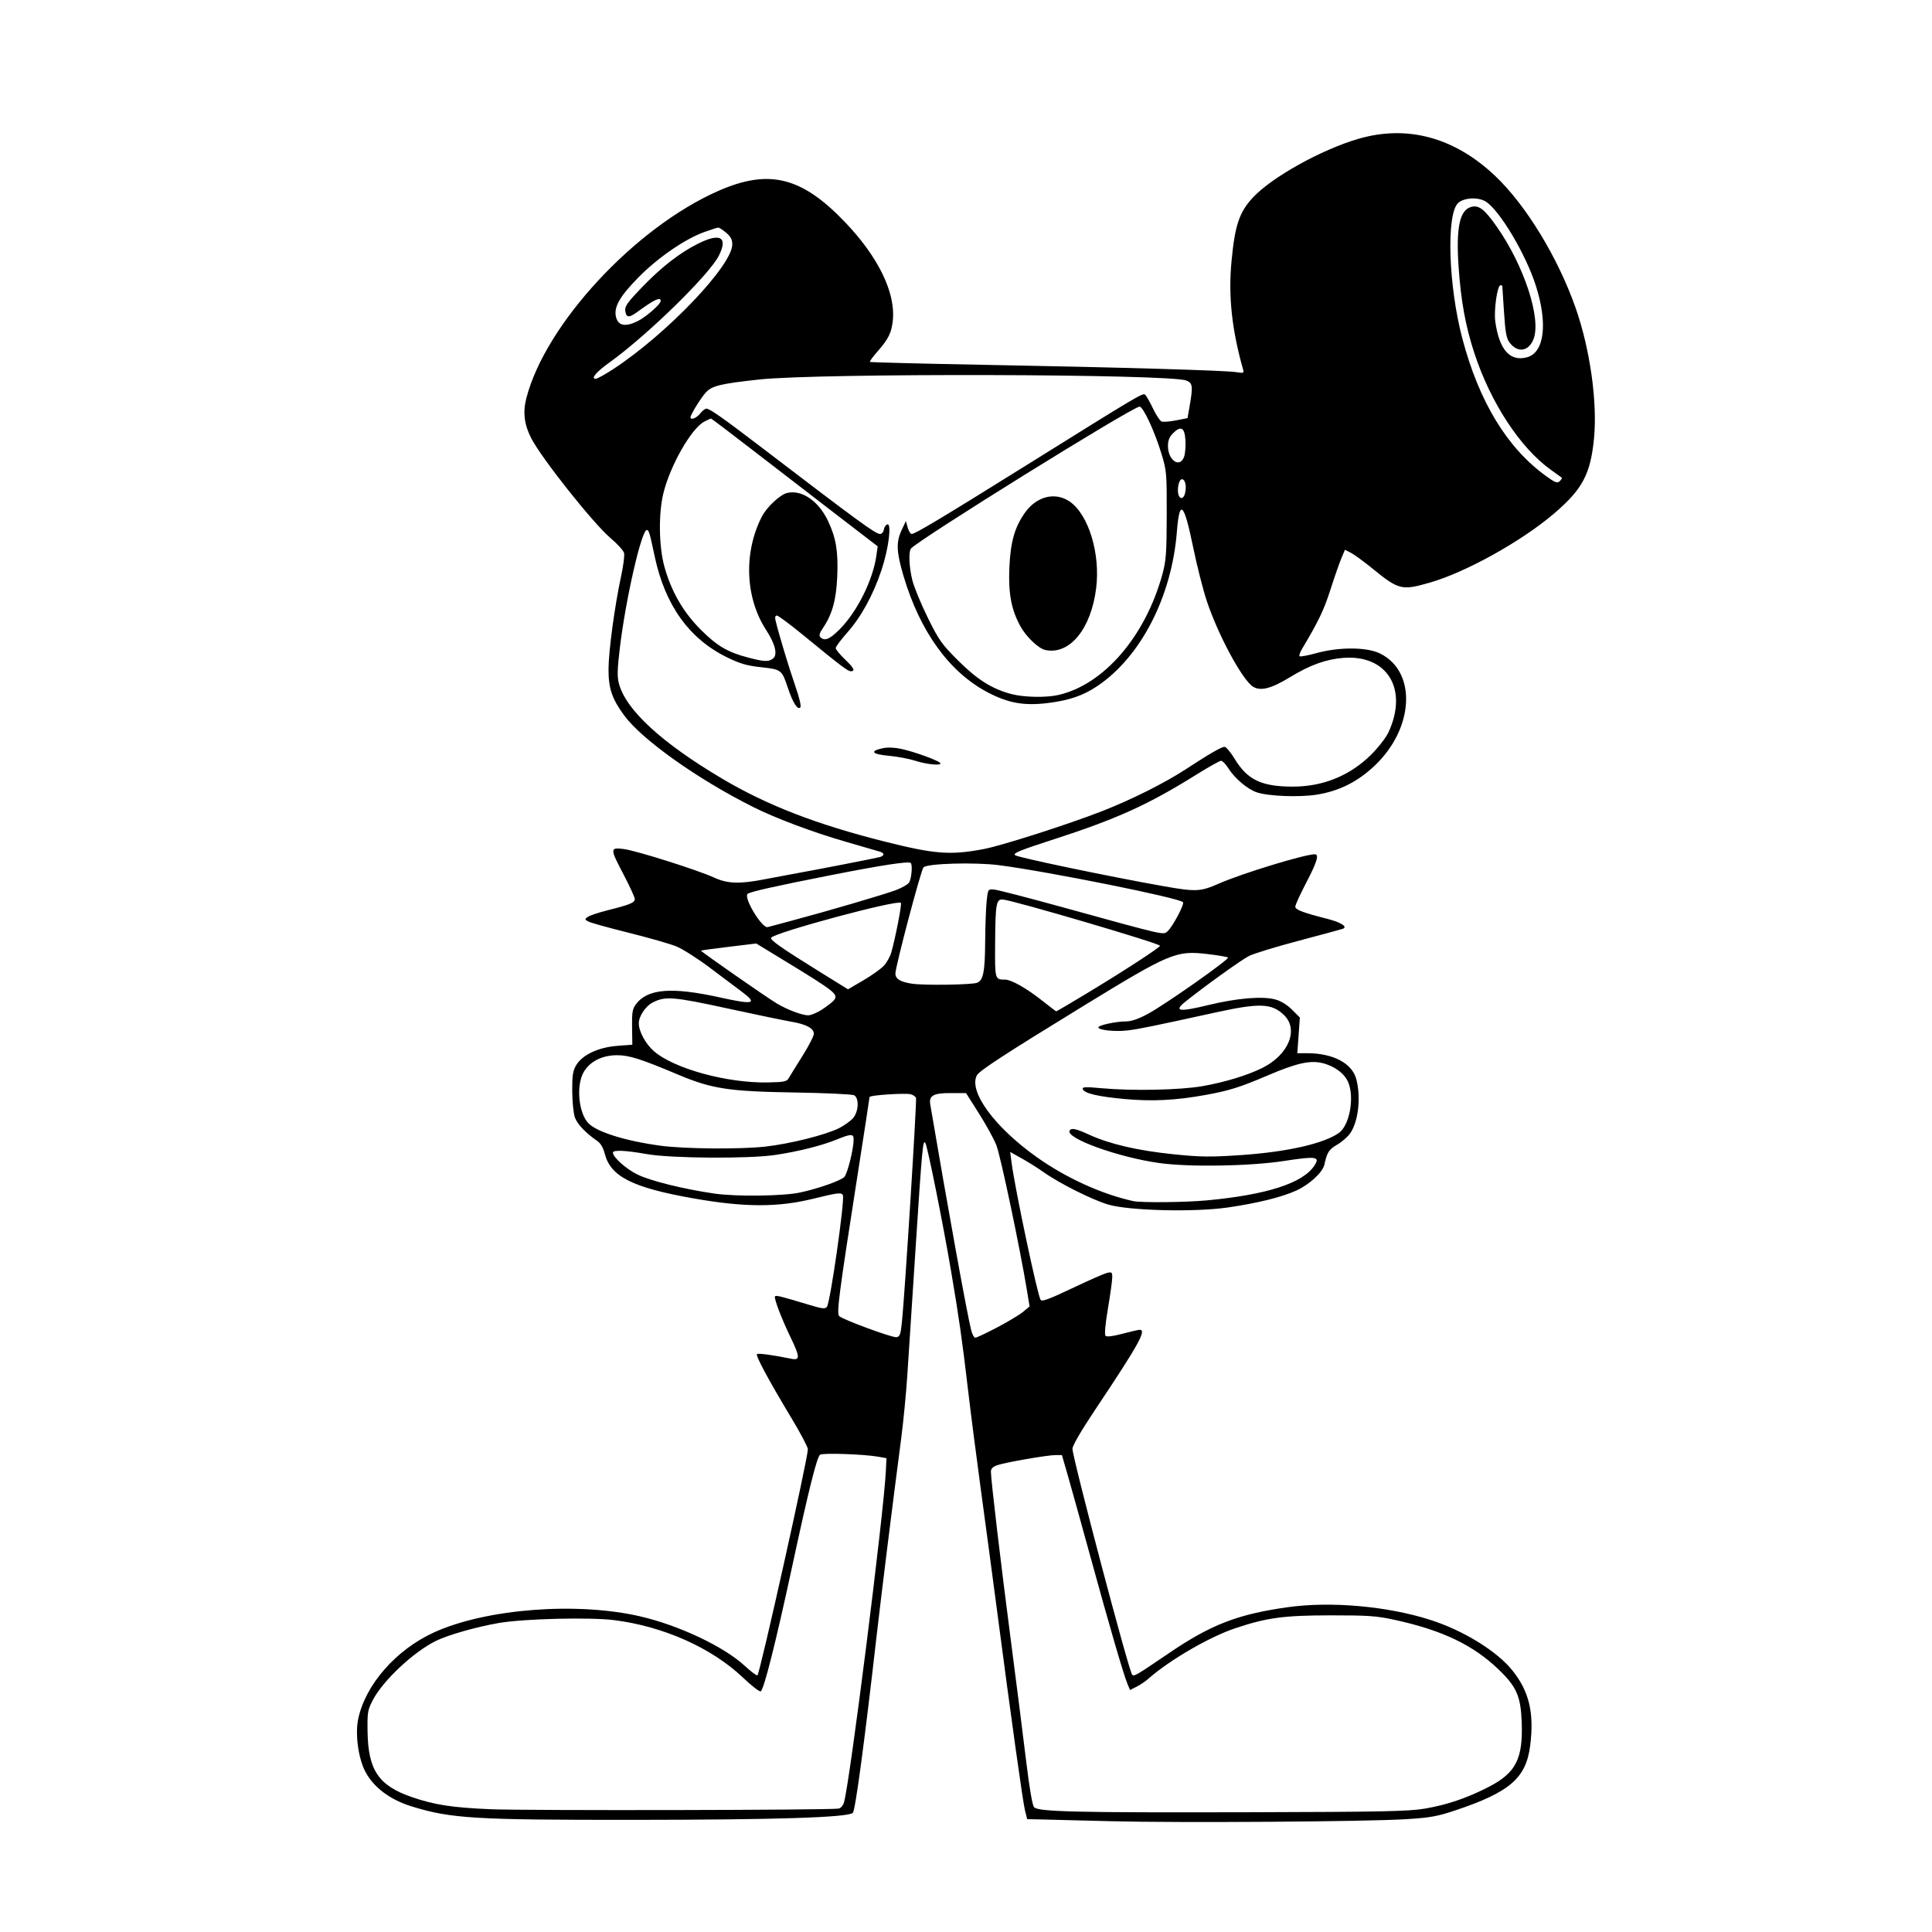 <?xml version="1.0" encoding="UTF-8" standalone="no"?>
<!-- Created with Inkscape (http://www.inkscape.org/) -->

<svg
   width="300mm"
   height="300mm"
   viewBox="0 0 300 300"
   version="1.1"
   id="svg978"
   sodipodi:docname="dee_dee_badass_goth.svg"
   inkscape:version="1.2.2 (732a01da63, 2022-12-09)"
   xmlns:inkscape="http://www.inkscape.org/namespaces/inkscape"
   xmlns:sodipodi="http://sodipodi.sourceforge.net/DTD/sodipodi-0.dtd"
   xmlns="http://www.w3.org/2000/svg"
   xmlns:svg="http://www.w3.org/2000/svg">
  <sodipodi:namedview
     id="namedview980"
     pagecolor="#505050"
     bordercolor="#eeeeee"
     borderopacity="1"
     inkscape:showpageshadow="0"
     inkscape:pageopacity="0"
     inkscape:pagecheckerboard="0"
     inkscape:deskcolor="#505050"
     inkscape:document-units="mm"
     showgrid="false"
     inkscape:zoom="0.18462928"
     inkscape:cx="311.43489"
     inkscape:cy="904.51526"
     inkscape:window-width="1920"
     inkscape:window-height="1009"
     inkscape:window-x="-8"
     inkscape:window-y="-8"
     inkscape:window-maximized="1"
     inkscape:current-layer="layer1" />
  <defs
     id="defs975">
    <clipPath
       clipPathUnits="userSpaceOnUse"
       id="clipPath1950">
      <path
         style="fill:#000000;stroke:none;stroke-width:0.2;stroke-linejoin:round;paint-order:stroke fill markers;stop-color:#000000"
         d="m 50.467,101.995 -2.407,-7.758 6.365,5.225 2.913,-9.627 -5.985,-6.428 -8.772,1.868 -1.393,13.49 7.062,6.143"
         id="path1952" />
    </clipPath>
  </defs>
  <g
     inkscape:label="Layer 1"
     inkscape:groupmode="layer"
     id="layer1"
     transform="translate(-97.524,8.397)">
    <path
       style="fill:#000000;stroke-width:0.309"
       d="m 269.926,274.398 c -4.842,-0.128 -9.726,-0.251 -10.853,-0.274 l -2.049,-0.042 -0.334,-1.328 c -0.338,-1.342 -2.067,-13.701 -4.373,-31.263 -0.692,-5.267 -1.818,-13.678 -2.502,-18.69 -0.685,-5.012 -1.584,-12.022 -2,-15.578 -0.875,-7.495 -1.369,-10.944 -2.635,-18.404 -1.226,-7.221 -3.606,-19.084 -3.954,-19.706 -0.392,-0.7 -0.513,0.605 -1.57,16.926 -0.501,7.731 -1.062,16.35 -1.247,19.153 -0.185,2.803 -0.61,7.182 -0.944,9.731 -1.344,10.259 -3.075,24.169 -3.826,30.738 -1.918,16.776 -3.298,27.045 -3.689,27.439 -0.713,0.719 -11.937,1.078 -34.012,1.09 -24.81,0.013 -28.349,-0.201 -34.481,-2.086 -3.402,-1.046 -5.995,-3.011 -7.255,-5.499 -1.055,-2.082 -1.54,-5.755 -1.064,-8.051 1.111,-5.351 5.889,-10.802 11.827,-13.495 8.075,-3.661 22.161,-4.745 31.994,-2.462 6.018,1.397 12.975,4.69 16.196,7.664 0.991,0.915 1.885,1.581 1.987,1.479 0.407,-0.407 7.828,-33.682 7.828,-35.1 0,-0.331 -1.156,-2.521 -2.569,-4.866 -3.48,-5.777 -5.573,-9.663 -5.334,-9.903 0.176,-0.176 2.417,0.127 5.354,0.724 1.348,0.274 1.329,-0.3 -0.112,-3.28 -1.445,-2.99 -2.664,-6.2 -2.439,-6.425 0.181,-0.181 0.931,0.006 5.254,1.314 2.083,0.63 2.524,0.68 2.807,0.318 0.517,-0.662 2.785,-16.513 2.477,-17.315 -0.183,-0.476 -0.779,-0.408 -4.541,0.519 -5.601,1.381 -10.773,1.363 -18.815,-0.065 -9.361,-1.662 -12.735,-3.379 -13.631,-6.938 -0.22,-0.872 -0.639,-1.596 -1.114,-1.923 -1.853,-1.275 -3.167,-2.658 -3.525,-3.711 -0.213,-0.626 -0.394,-2.459 -0.403,-4.073 -0.013,-2.423 0.094,-3.123 0.618,-4.014 0.939,-1.598 3.444,-2.776 6.377,-2.998 l 2.338,-0.177 -0.04,-2.712 c -0.034,-2.293 0.058,-2.844 0.595,-3.567 1.799,-2.421 5.547,-2.725 13.072,-1.06 5.227,1.157 5.879,0.989 3.396,-0.875 -0.912,-0.684 -3.187,-2.392 -5.056,-3.795 -1.869,-1.403 -4.182,-2.87 -5.139,-3.259 -0.957,-0.389 -4.279,-1.34 -7.38,-2.113 -3.102,-0.773 -5.923,-1.556 -6.27,-1.742 -0.587,-0.314 -0.594,-0.364 -0.1,-0.725 0.291,-0.213 1.69,-0.678 3.107,-1.034 3.456,-0.867 4.197,-1.174 4.197,-1.742 0,-0.264 -0.765,-1.938 -1.699,-3.72 -2.174,-4.145 -2.176,-4.298 -0.065,-4.05 1.873,0.22 11.533,3.268 14.1,4.449 2.057,0.946 3.942,1.012 7.745,0.271 1.444,-0.281 3.39,-0.647 4.325,-0.813 3.318,-0.589 13.138,-2.497 13.67,-2.657 0.297,-0.089 0.541,-0.276 0.541,-0.414 0,-0.139 -0.243,-0.325 -0.541,-0.415 -0.297,-0.09 -2.7,-0.787 -5.338,-1.55 -5.12,-1.48 -10.828,-3.622 -14.355,-5.388 -8.609,-4.31 -17.268,-10.457 -20.03,-14.219 -1.894,-2.58 -2.443,-4.2 -2.433,-7.173 0.011,-2.841 0.957,-9.837 1.961,-14.478 0.344,-1.591 0.549,-3.2 0.454,-3.574 -0.094,-0.375 -1.037,-1.413 -2.095,-2.308 -2.683,-2.269 -10.746,-12.427 -12.336,-15.542 -1.076,-2.108 -1.305,-3.995 -0.748,-6.17 2.941,-11.482 16.85,-26.504 29.82,-32.207 7.842,-3.448 12.91,-2.205 19.638,4.819 5.186,5.414 7.897,10.974 7.453,15.287 -0.198,1.925 -0.679,2.901 -2.384,4.836 -0.718,0.814 -1.246,1.539 -1.175,1.611 0.072,0.072 8.047,0.276 17.724,0.454 21.065,0.388 37.532,0.867 39.19,1.14 1.085,0.179 1.19,0.139 1.041,-0.39 -1.765,-6.25 -2.317,-11.412 -1.802,-16.86 0.528,-5.59 1.208,-7.605 3.334,-9.882 2.934,-3.143 10.562,-7.393 16.3,-9.081 7.612,-2.239 14.945,-0.27 21.277,5.716 4.782,4.52 9.731,12.62 12.494,20.45 2.272,6.436 3.442,14.766 2.87,20.44 -0.55,5.462 -1.796,7.797 -6.156,11.528 -5.054,4.326 -13.705,9.142 -19.322,10.757 -4.366,1.256 -4.828,1.143 -8.91,-2.18 -1.323,-1.077 -2.826,-2.176 -3.34,-2.441 l -0.934,-0.483 -0.558,1.324 c -0.307,0.728 -1.077,2.94 -1.711,4.915 -1.007,3.14 -1.834,4.863 -4.38,9.132 -0.323,0.541 -0.504,1.067 -0.402,1.169 0.102,0.102 1.281,-0.118 2.62,-0.487 3.541,-0.977 7.855,-0.949 9.895,0.064 5.722,2.841 5.284,11.625 -0.868,17.428 -2.657,2.506 -5.511,3.932 -8.985,4.486 -2.688,0.429 -7.46,0.248 -9.277,-0.352 -1.446,-0.478 -3.429,-2.145 -4.423,-3.72 -0.413,-0.655 -0.928,-1.191 -1.145,-1.191 -0.216,0 -1.987,0.995 -3.935,2.211 -7.376,4.605 -12.215,6.801 -21.923,9.947 -5.433,1.761 -6.462,2.18 -6.141,2.501 0.339,0.339 14.752,3.348 23.1,4.823 4.994,0.882 5.694,0.849 8.556,-0.41 3.584,-1.576 13.27,-4.539 14.877,-4.55 0.73,-0.004 0.383,1.161 -1.313,4.408 -0.934,1.79 -1.699,3.464 -1.699,3.721 0,0.483 1.148,0.92 5.008,1.904 2.112,0.539 3.187,1.239 2.364,1.54 -0.232,0.085 -3.307,0.918 -6.834,1.852 -3.527,0.934 -7.002,1.998 -7.723,2.364 -1.196,0.608 -7.01,4.786 -9.917,7.126 -1.822,1.467 -0.924,1.598 3.527,0.514 4.484,-1.092 8.475,-1.43 10.475,-0.887 0.865,0.235 1.831,0.827 2.594,1.59 l 1.215,1.215 -0.197,2.771 -0.197,2.771 h 1.526 c 4.029,0 6.985,1.56 7.633,4.029 0.737,2.811 0.328,6.518 -0.925,8.374 -0.37,0.548 -1.287,1.355 -2.039,1.794 -1.301,0.76 -1.57,1.179 -1.993,3.102 -0.264,1.203 -2.325,3.106 -4.364,4.029 -2.286,1.035 -6.001,1.953 -10.623,2.626 -5.176,0.753 -15.312,0.507 -18.57,-0.45 -2.491,-0.732 -7.6,-3.295 -10.067,-5.05 -0.835,-0.594 -2.338,-1.539 -3.341,-2.1 l -1.824,-1.02 0.219,1.678 c 0.537,4.109 4,20.472 4.507,21.291 0.191,0.309 1.33,-0.11 4.84,-1.78 2.525,-1.201 4.971,-2.279 5.437,-2.396 0.774,-0.194 0.847,-0.137 0.847,0.665 0,0.482 -0.3,2.658 -0.667,4.834 -0.427,2.536 -0.56,4.064 -0.37,4.255 0.191,0.191 1.124,0.078 2.598,-0.314 1.265,-0.336 2.474,-0.615 2.687,-0.619 1.143,-0.022 -0.137,2.283 -6.838,12.314 -2.23,3.338 -3.588,5.668 -3.588,6.156 0,1.404 8.76,34.568 9.267,35.084 0.302,0.308 0.603,0.131 5.78,-3.388 6.48,-4.406 10.694,-6.026 18.472,-7.102 6.629,-0.917 15.292,-0.152 21.906,1.934 5.218,1.646 10.497,4.892 12.928,7.948 2.572,3.234 3.356,6.574 2.723,11.594 -0.641,5.077 -3.147,7.247 -11.658,10.095 -2.751,0.921 -3.879,1.122 -7.584,1.356 -6.169,0.389 -35.499,0.589 -45.963,0.313 z m 48.82,-1.949 c 3.448,-0.58 6.615,-1.656 9.963,-3.385 4.214,-2.176 5.323,-4.367 5.104,-10.081 -0.153,-3.983 -0.8,-5.464 -3.545,-8.106 -3.988,-3.839 -8.751,-6.119 -16.166,-7.74 -2.842,-0.621 -4.084,-0.708 -10.04,-0.702 -7.208,0.006 -9.799,0.358 -14.696,1.99 -4.04,1.346 -10.313,4.994 -13.57,7.892 -0.425,0.378 -1.229,0.917 -1.787,1.199 l -1.014,0.512 -0.423,-1.017 c -0.597,-1.433 -2.819,-9.064 -5.715,-19.625 -1.362,-4.967 -2.918,-10.562 -3.457,-12.434 l -0.981,-3.403 h -0.994 c -1.287,0 -7.772,1.126 -9.049,1.571 -0.695,0.242 -0.984,0.538 -0.984,1.008 1.9e-4,1.241 1.532,14.212 3.089,26.151 0.853,6.541 1.92,14.952 2.371,18.69 0.518,4.29 0.977,6.967 1.244,7.26 0.65,0.712 6.577,0.849 33.611,0.779 20.471,-0.053 24.539,-0.137 27.041,-0.558 z m -91.002,-0.008 c 0.355,-0.067 0.704,-0.484 0.849,-1.013 0.952,-3.483 6.172,-44.859 6.485,-51.399 l 0.096,-1.999 -1.236,-0.223 c -2.201,-0.397 -8.63,-0.622 -9.069,-0.318 -0.5,0.346 -1.759,5.388 -4.359,17.452 -2.527,11.726 -4.4,19.147 -4.87,19.295 -0.209,0.066 -1.46,-0.907 -2.78,-2.163 -4.827,-4.592 -12.327,-7.935 -19.961,-8.896 -3.809,-0.479 -14.065,-0.224 -17.945,0.448 -3.522,0.609 -7.948,1.877 -9.816,2.812 -3.448,1.725 -8.133,6.127 -9.698,9.11 -0.829,1.581 -0.886,1.916 -0.841,4.94 0.09,5.98 1.713,8.385 6.854,10.158 3.527,1.216 6.282,1.642 12.245,1.893 5.517,0.232 52.742,0.146 54.046,-0.099 z m 9.834,-75.59 c 0.445,-4.258 2.336,-34.364 2.183,-34.763 -0.083,-0.216 -0.448,-0.471 -0.811,-0.566 -0.868,-0.227 -6.403,0.141 -6.403,0.425 0,0.121 -0.889,5.904 -1.975,12.851 -2.767,17.691 -3.163,20.745 -2.742,21.166 0.538,0.538 8.194,3.362 8.888,3.278 0.531,-0.064 0.652,-0.4 0.86,-2.392 z m 14.766,0.883 c 1.671,-0.874 3.491,-1.967 4.045,-2.429 l 1.007,-0.841 -0.398,-2.436 c -1.069,-6.536 -4.125,-21.035 -4.769,-22.631 -0.4,-0.991 -1.621,-3.209 -2.713,-4.928 l -1.985,-3.126 -2.372,-0.008 c -2.701,-0.011 -3.416,0.39 -3.181,1.78 2.616,15.465 5.749,32.747 6.354,35.051 0.167,0.637 0.455,1.158 0.64,1.158 0.185,0 1.703,-0.715 3.373,-1.588 z m 32.566,-19.736 c 9.351,-0.874 14.928,-2.677 16.717,-5.407 0.912,-1.392 0.304,-1.485 -4.705,-0.716 -5.356,0.822 -14.741,0.976 -19.426,0.318 -6.407,-0.899 -14.597,-3.874 -13.876,-5.04 0.279,-0.452 0.958,-0.305 3.079,0.666 3.136,1.436 7.527,2.453 13.002,3.012 4.31,0.44 5.733,0.458 10.503,0.134 7.178,-0.487 12.889,-1.781 15.232,-3.449 1.644,-1.171 2.434,-5.48 1.44,-7.859 -0.572,-1.369 -2.192,-2.56 -4.072,-2.994 -1.899,-0.438 -3.991,0.039 -8.396,1.917 -4.368,1.862 -5.963,2.365 -9.623,3.034 -4.647,0.85 -8.34,1.038 -12.635,0.643 -4.143,-0.381 -6.273,-0.883 -6.488,-1.528 -0.119,-0.358 0.358,-0.382 2.911,-0.148 4.796,0.44 12.21,0.286 15.702,-0.327 3.449,-0.605 6.974,-1.681 9.283,-2.834 4.087,-2.041 5.676,-5.977 3.32,-8.224 -1.901,-1.813 -3.761,-1.877 -10.66,-0.365 -9.772,2.142 -11.83,2.562 -13.584,2.774 -1.917,0.231 -4.559,-0.04 -4.559,-0.468 0,-0.339 2.755,-0.933 4.324,-0.933 0.805,0 1.917,-0.385 3.35,-1.158 2.713,-1.465 12.73,-8.509 12.456,-8.76 -0.112,-0.103 -1.537,-0.345 -3.167,-0.537 -4.904,-0.578 -5.801,-0.202 -19.453,8.161 -11.925,7.305 -15.99,9.953 -16.37,10.664 -1.333,2.49 2.728,8.043 9.293,12.706 4.543,3.227 10.045,5.736 14.972,6.827 1.212,0.268 8.09,0.203 11.43,-0.109 z m -63.175,-1.218 c 2.819,-0.6 6.385,-1.855 6.906,-2.431 0.488,-0.54 1.435,-4.355 1.435,-5.785 0,-0.94 -0.356,-0.941 -2.667,-0.002 -2.335,0.949 -5.962,1.856 -9.535,2.385 -4.134,0.612 -16.177,0.528 -19.925,-0.139 -3.296,-0.586 -5.252,-0.671 -5.252,-0.226 0,0.708 2.055,2.542 3.811,3.4 2.036,0.995 7.162,2.265 11.944,2.958 3.36,0.487 10.657,0.399 13.284,-0.16 z m -5.333,-7.138 c 3.772,-0.421 9.365,-1.823 11.418,-2.864 0.867,-0.44 1.869,-1.17 2.225,-1.623 0.825,-1.049 0.886,-3.063 0.106,-3.481 -0.299,-0.16 -4.504,-0.354 -9.345,-0.432 -10.098,-0.162 -12.757,-0.569 -17.915,-2.742 -5.852,-2.465 -7.666,-3.044 -9.537,-3.044 -2.339,0 -4.256,0.975 -5.209,2.649 -1.161,2.04 -0.794,6.214 0.69,7.855 1.25,1.381 5.716,2.794 11.19,3.54 3.748,0.511 12.399,0.586 16.377,0.143 z m 3.601,-10.631 c 0.188,-0.338 1.141,-1.88 2.118,-3.426 0.977,-1.546 1.776,-3.108 1.776,-3.47 0,-0.844 -1.218,-1.482 -3.589,-1.88 -1,-0.168 -5.432,-1.09 -9.85,-2.049 -8.408,-1.826 -9.639,-1.922 -11.604,-0.906 -1.103,0.571 -2.143,2.146 -2.136,3.234 0.008,1.259 1.047,3.175 2.328,4.3 3.09,2.713 11.388,4.994 17.711,4.87 2.544,-0.05 2.944,-0.133 3.244,-0.672 z m 5.201,-10.67 c 0.777,-0.515 1.581,-1.138 1.787,-1.386 0.79,-0.952 0.362,-1.293 -8.107,-6.452 l -3.932,-2.395 -4.254,0.514 c -2.34,0.283 -4.29,0.549 -4.333,0.592 -0.095,0.094 10.084,7.185 11.76,8.193 1.596,0.96 3.901,1.837 4.87,1.855 0.438,0.008 1.432,-0.407 2.209,-0.921 z m 41.12,-2.513 c 5.842,-3.531 11.326,-7.099 11.326,-7.37 0,-0.351 -22.523,-6.982 -24.361,-7.171 -1.078,-0.111 -1.198,0.555 -1.243,6.913 -0.039,5.495 -0.033,5.516 1.544,5.516 0.954,0 3.33,1.34 5.68,3.202 1.189,0.943 2.209,1.72 2.267,1.727 0.057,0.006 2.212,-1.261 4.788,-2.818 z m -31.556,-4.27 c 0.457,-0.494 0.979,-1.427 1.16,-2.073 0.676,-2.409 1.661,-7.512 1.485,-7.688 -0.532,-0.532 -19.65,4.611 -20.151,5.421 -0.204,0.33 1.673,1.642 7.663,5.356 l 4.271,2.648 2.371,-1.383 c 1.304,-0.761 2.744,-1.787 3.201,-2.281 z m 14.497,2.643 c 0.946,-0.4 1.2,-1.693 1.234,-6.292 0.019,-2.498 0.123,-5.376 0.232,-6.396 0.196,-1.837 0.207,-1.853 1.139,-1.784 0.518,0.038 5.244,1.257 10.503,2.708 16.431,4.532 15.771,4.382 16.465,3.754 0.784,-0.709 2.605,-4.136 2.386,-4.489 -0.393,-0.635 -20.926,-4.768 -28.596,-5.756 -3.727,-0.48 -11.156,-0.266 -11.703,0.337 -0.406,0.448 -4.361,15.397 -4.361,16.485 0,0.841 0.73,1.294 2.543,1.579 1.827,0.288 9.389,0.179 10.158,-0.146 z m -28.92,-9.604 c 5.468,-1.452 14.467,-4.09 16.297,-4.778 0.978,-0.367 1.91,-0.916 2.073,-1.219 0.364,-0.681 0.521,-2.703 0.232,-2.992 -0.307,-0.307 -4.431,0.321 -12.324,1.874 -8.758,1.724 -12.698,2.609 -13.018,2.927 -0.635,0.631 2.265,5.402 3.134,5.155 0.284,-0.081 1.907,-0.515 3.606,-0.967 z m 29.957,-11.158 c 2.837,-0.539 13.177,-3.854 18.389,-5.895 4.578,-1.793 9.66,-4.34 12.975,-6.503 3.742,-2.442 5.524,-3.47 6.015,-3.47 0.235,0 0.941,0.846 1.569,1.879 1.98,3.259 4.169,4.299 9.048,4.299 4.66,0 8.854,-1.711 12.117,-4.943 1.12,-1.109 2.335,-2.675 2.715,-3.498 3.103,-6.719 -0.204,-12.11 -7.08,-11.543 -2.699,0.223 -5.149,1.119 -8.279,3.029 -2.875,1.754 -4.553,2.171 -5.705,1.416 -1.671,-1.095 -5.394,-8.007 -7.151,-13.277 -0.579,-1.737 -1.534,-5.501 -2.121,-8.365 -1.427,-6.957 -2.114,-7.604 -2.527,-2.381 -0.802,10.136 -5.657,19.506 -12.441,24.009 -2.165,1.437 -4.307,2.164 -7.569,2.57 -3.68,0.457 -6.122,0.031 -9.301,-1.623 -5.98,-3.111 -10.571,-9.44 -13.134,-18.104 -1.113,-3.761 -1.172,-5.246 -0.284,-7.142 l 0.651,-1.39 0.278,1.004 c 0.153,0.552 0.436,1.004 0.628,1.004 0.53,0 4.818,-2.57 17.878,-10.716 17.562,-10.953 17.996,-11.211 18.365,-10.905 0.182,0.151 0.73,1.109 1.217,2.13 0.488,1.02 1.092,1.934 1.343,2.03 0.251,0.096 1.26,0.017 2.241,-0.176 l 1.784,-0.351 0.335,-1.921 c 0.527,-3.027 0.46,-3.536 -0.515,-3.914 -2.685,-1.04 -57.099,-1.172 -66.341,-0.161 -5.996,0.656 -7.316,0.975 -8.263,1.995 -0.752,0.811 -2.395,3.462 -2.395,3.867 0,0.494 0.935,0.137 1.489,-0.568 0.334,-0.425 0.771,-0.772 0.971,-0.772 0.535,0 2.577,1.442 9.124,6.445 14.603,11.158 17.152,13.017 17.846,13.017 0.27,0 0.536,-0.302 0.59,-0.671 0.054,-0.369 0.294,-0.735 0.533,-0.814 0.719,-0.237 0.209,3.79 -0.897,7.094 -1.303,3.89 -3.153,7.267 -5.314,9.702 -0.985,1.11 -1.792,2.193 -1.792,2.406 0,0.213 0.626,0.983 1.39,1.712 1.441,1.373 1.701,1.887 0.955,1.887 -0.468,0 -1.569,-0.835 -7.371,-5.591 -2.052,-1.682 -3.902,-3.058 -4.112,-3.058 -0.237,0 -0.32,0.263 -0.221,0.695 0.441,1.911 2.071,7.334 3.047,10.136 0.691,1.985 0.99,3.264 0.806,3.448 -0.416,0.416 -1.162,-0.76 -1.914,-3.021 -0.946,-2.842 -1.002,-2.886 -4.165,-3.233 -2.245,-0.246 -3.271,-0.545 -5.326,-1.553 -5.838,-2.862 -9.583,-8.082 -11.183,-15.586 -0.807,-3.786 -0.921,-4.17 -1.238,-4.17 -0.826,0 -3.273,10.687 -4.184,18.274 -0.401,3.344 -0.433,4.496 -0.152,5.561 1.086,4.107 6.633,9.215 16.078,14.806 6.929,4.101 14.637,7.085 25.116,9.722 7.883,1.984 10.28,2.166 15.48,1.178 z m -10.65,-13.705 c -0.935,-0.305 -2.783,-0.653 -4.108,-0.774 -2.629,-0.24 -3.029,-0.724 -0.967,-1.17 0.771,-0.167 1.833,-0.129 2.912,0.104 1.939,0.418 5.57,1.725 6.008,2.163 0.489,0.489 -1.993,0.281 -3.846,-0.324 z m 22.242,-10.22 c 7.044,-1.615 13.488,-9.103 16.126,-18.738 0.574,-2.096 0.658,-3.254 0.672,-9.194 0.015,-6.559 -0.015,-6.893 -0.835,-9.577 -1.068,-3.493 -2.824,-7.26 -3.384,-7.26 -1.076,0 -34.73,20.908 -35.512,22.062 -0.378,0.558 -0.264,2.915 0.239,4.924 0.261,1.044 1.331,3.636 2.376,5.76 1.725,3.503 2.161,4.121 4.7,6.658 2.965,2.963 5.247,4.406 8.239,5.211 1.968,0.529 5.429,0.602 7.379,0.154 z m -2.049,-6.976 c -1.056,-0.222 -3,-2.075 -3.882,-3.701 -1.412,-2.604 -1.875,-5.068 -1.706,-9.07 0.172,-4.065 0.85,-6.404 2.514,-8.676 1.818,-2.481 4.707,-3.135 6.913,-1.564 2.906,2.069 4.717,8.077 4.048,13.427 -0.792,6.328 -4.122,10.373 -7.888,9.583 z m -42.314,1.348 c 0.789,-0.577 0.399,-2.24 -1.045,-4.463 -3.251,-5.004 -3.519,-12.006 -0.674,-17.584 0.744,-1.459 2.812,-3.407 3.908,-3.682 2.269,-0.57 4.903,1.219 6.377,4.331 1.253,2.645 1.601,4.75 1.432,8.662 -0.156,3.616 -0.78,5.857 -2.225,7.986 -0.53,0.781 -0.636,1.166 -0.388,1.413 0.649,0.649 1.431,0.332 2.97,-1.207 2.727,-2.727 5.192,-7.667 5.724,-11.472 l 0.201,-1.434 -6.38,-4.899 c -3.509,-2.695 -9.303,-7.158 -12.875,-9.919 -3.572,-2.761 -6.553,-5.02 -6.624,-5.02 -0.071,0 -0.536,0.211 -1.034,0.468 -2.012,1.04 -5.314,6.823 -6.368,11.15 -0.774,3.178 -0.698,8.279 0.168,11.397 1.064,3.828 2.898,7.01 5.614,9.741 2.519,2.533 4.21,3.53 7.39,4.356 2.505,0.651 3.138,0.68 3.828,0.175 z m 64,-25.672 c 0.279,-1.11 0.04,-2.194 -0.483,-2.194 -0.483,0 -0.814,1.67 -0.495,2.501 0.259,0.674 0.772,0.512 0.978,-0.307 z m 58.503,-2.437 c -0.075,-0.057 -0.853,-0.619 -1.73,-1.249 -4.743,-3.407 -9.332,-10.422 -11.849,-18.113 -1.366,-4.173 -2.076,-8.061 -2.438,-13.346 -0.42,-6.144 0.165,-8.888 1.995,-9.347 1.163,-0.292 2.019,0.37 3.869,2.992 4.322,6.122 7.048,14.485 5.741,17.613 -0.792,1.895 -2.479,2.098 -3.713,0.445 -0.474,-0.635 -0.645,-1.596 -0.845,-4.756 -0.138,-2.178 -0.257,-3.995 -0.265,-4.038 -0.008,-0.042 -0.138,-0.077 -0.288,-0.077 -0.485,0 -1.038,3.883 -0.8,5.613 0.605,4.399 2.283,6.291 4.936,5.565 2.7,-0.739 3.244,-5.271 1.342,-11.178 -1.577,-4.895 -5.606,-11.649 -7.755,-12.998 -1.161,-0.729 -3.362,-0.621 -4.28,0.21 -1.872,1.694 -1.534,12.805 0.64,21.044 2.591,9.823 6.959,17.005 12.989,21.36 1.461,1.056 1.761,1.167 2.144,0.796 0.245,-0.237 0.384,-0.478 0.309,-0.535 z M 281.378,62.568 c 0.173,-0.456 0.274,-1.601 0.224,-2.546 -0.107,-2.028 -0.701,-2.377 -1.937,-1.141 -0.562,0.562 -0.78,1.11 -0.78,1.961 0,2.236 1.82,3.496 2.493,1.726 z M 192.734,48.93 c 8.314,-5.441 18.498,-16.106 18.498,-19.373 0,-0.753 -0.245,-1.22 -0.95,-1.814 -0.523,-0.44 -1.073,-0.8 -1.222,-0.8 -0.149,0 -1.152,0.32 -2.228,0.71 -2.957,1.073 -7.162,3.969 -10.123,6.972 -3.005,3.047 -3.95,4.742 -3.507,6.293 0.364,1.276 1.452,1.466 3.292,0.575 1.31,-0.635 3.618,-2.647 3.618,-3.156 0,-0.693 -0.986,-0.226 -3.686,1.746 -1.251,0.914 -1.685,0.852 -1.817,-0.258 -0.079,-0.666 0.401,-1.332 2.604,-3.618 3.037,-3.151 5.843,-5.334 8.682,-6.757 3.463,-1.736 4.697,-1.043 3.264,1.833 -1.48,2.969 -11.199,12.455 -17.057,16.648 -1.997,1.429 -2.883,2.489 -2.081,2.489 0.239,0 1.46,-0.671 2.714,-1.492 z"
       id="path428" />
  </g>
</svg>
